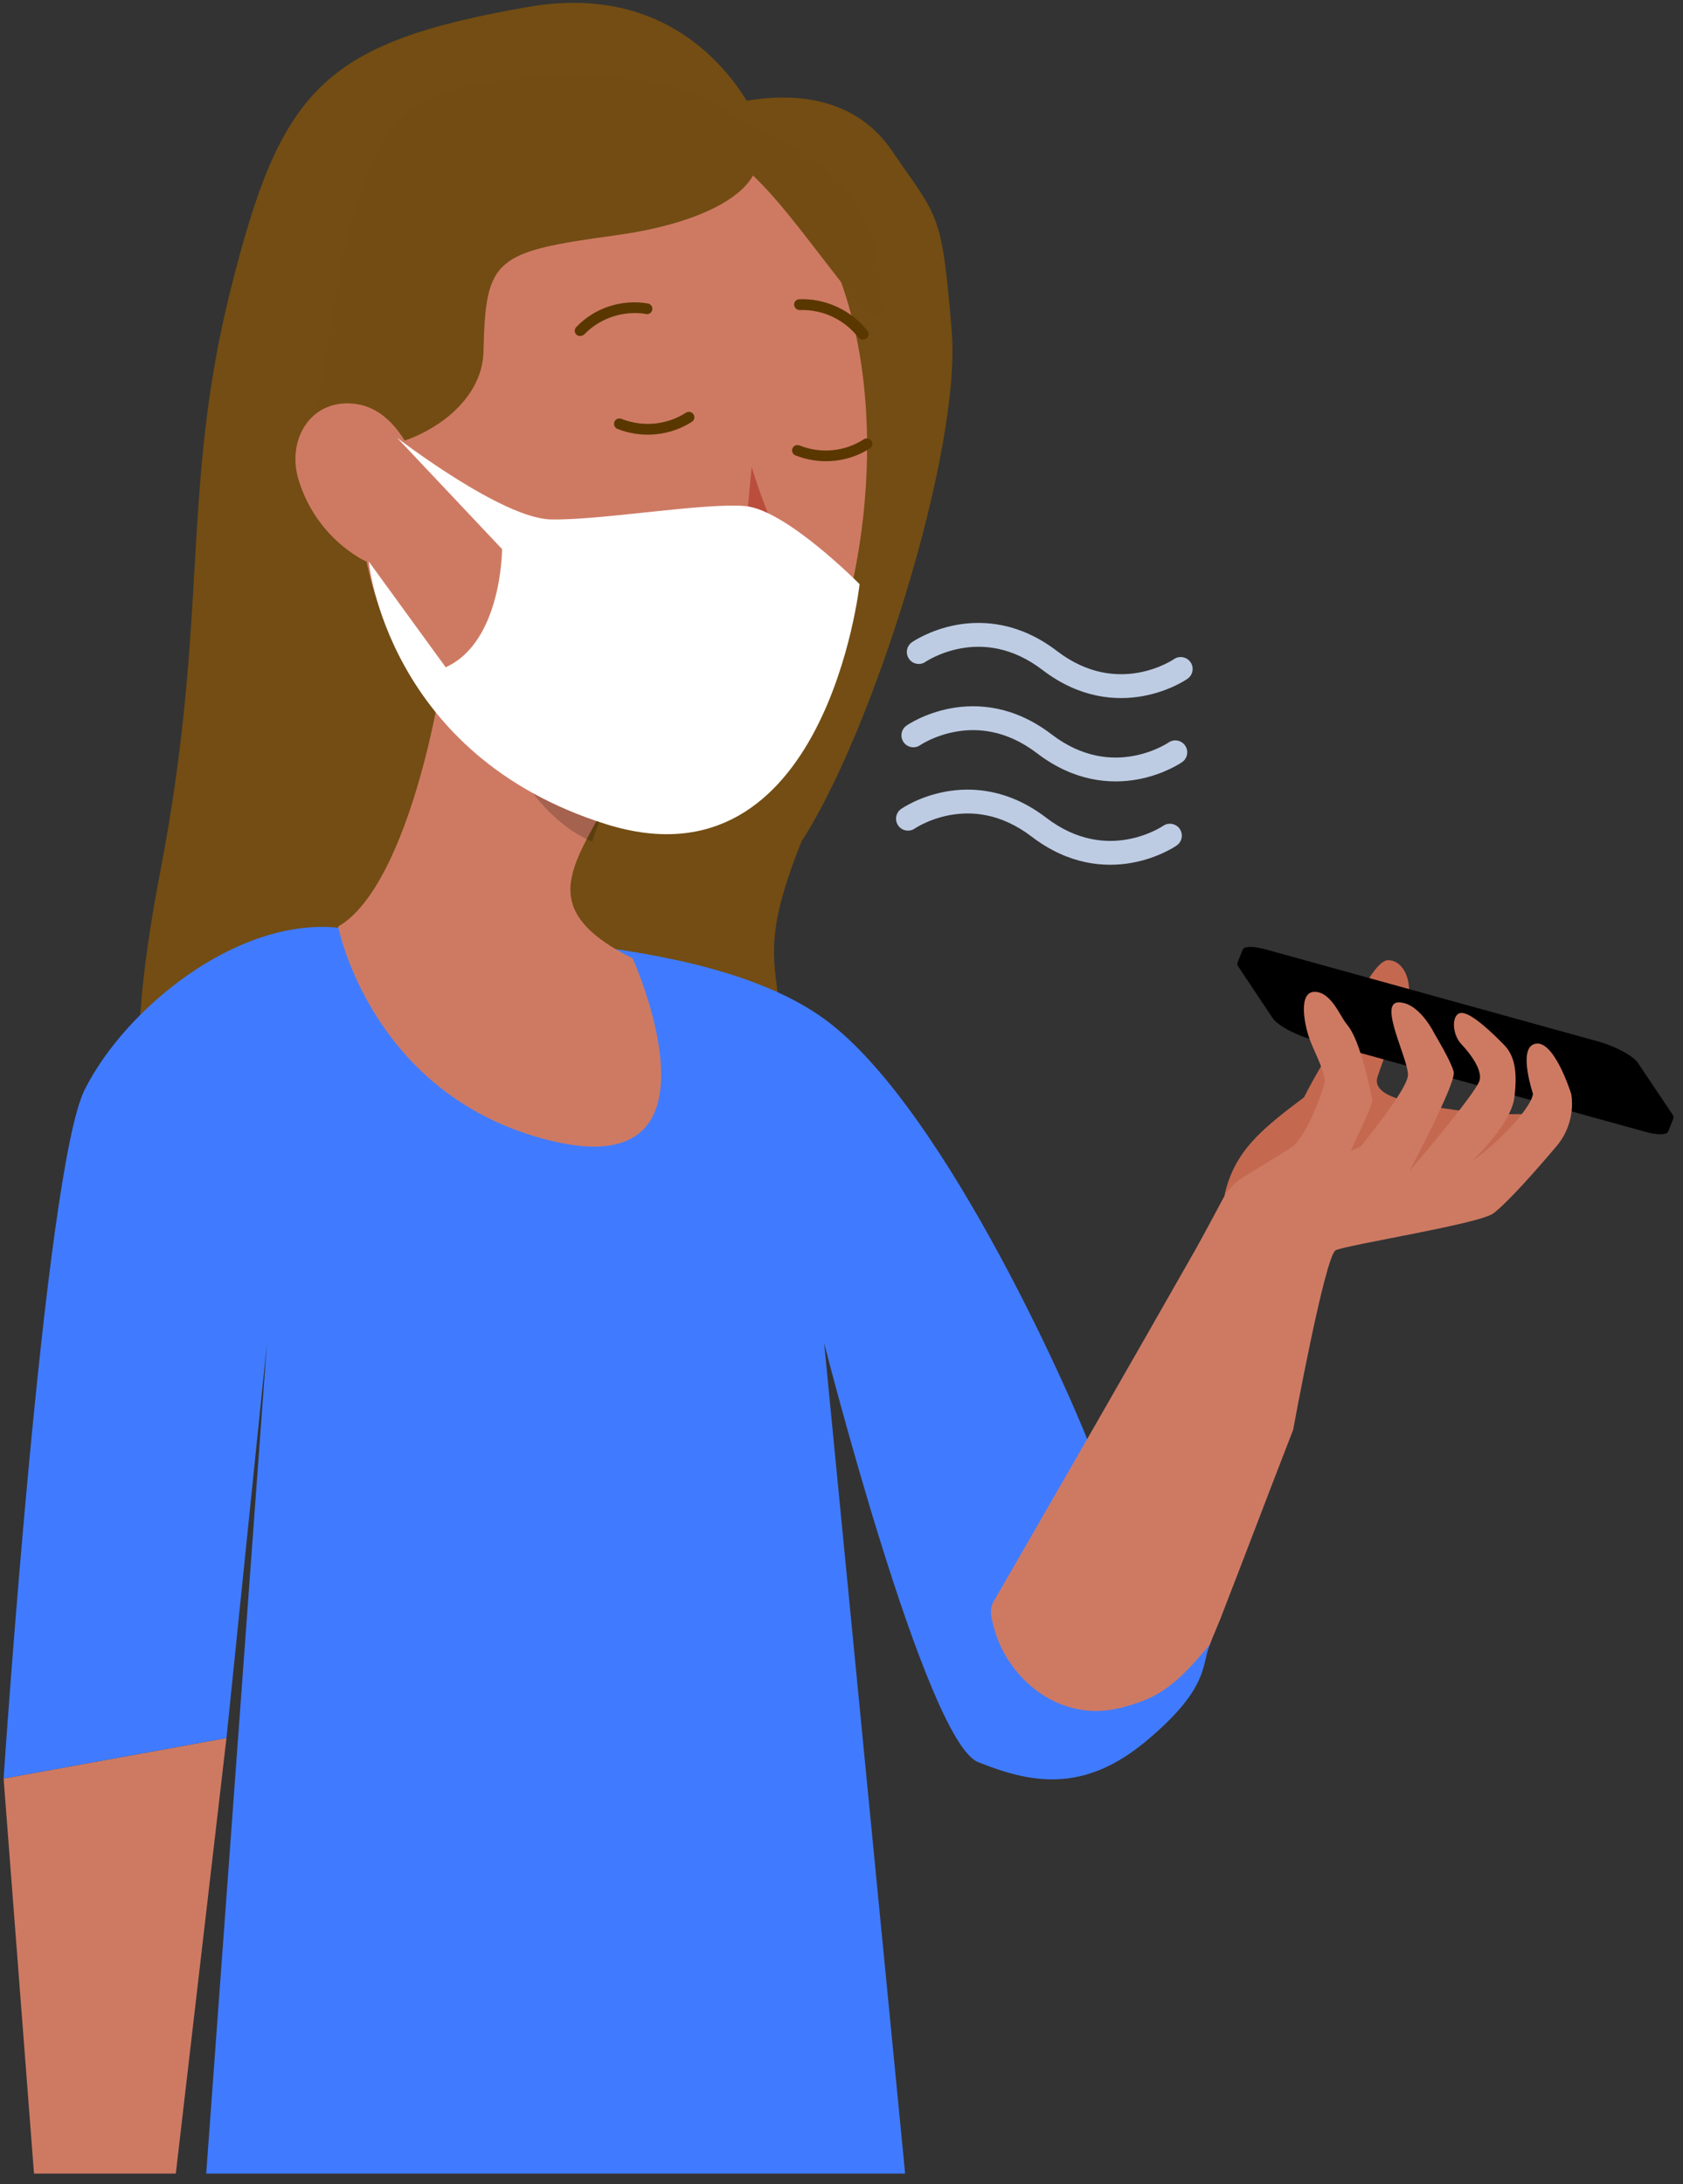 <?xml version="1.0" encoding="UTF-8"?>
<svg width="84px" height="109px" viewBox="0 0 84 109" version="1.1" xmlns="http://www.w3.org/2000/svg" xmlns:xlink="http://www.w3.org/1999/xlink">
    <rect x="0" y="0" width="84" height="109" fill="#333333" stroke="none"/>
    <title>img_3</title>
    <g id="Page-1" stroke="none" stroke-width="1" fill="none" fill-rule="evenodd">
        <g id="Frame-1" transform="translate(-357, -83)">
            <g id="img_3" transform="translate(357.18, 83.141)">
                <path d="M37.819,6.302 C37.819,6.302 34.989,-1.34 26.162,0.207 C15.857,2.011 13.82,4.359 11.32,14.359 C8.82,24.359 10.275,30.595 7.82,43.359 C3.638,65.096 12.658,58.512 19.251,54.017 C25.845,49.522 24.878,27.159 24.878,27.159 L37.819,6.302 Z" id="Fill-78" fill="#734D13"></path>
                <path d="M33.969,5.812 C37.445,4.351 41.969,3.924 44.32,7.359 C46.672,10.794 46.82,10.359 47.32,16.359 C47.82,22.359 43.333,36.468 39.82,41.859 C36.82,49.359 39.938,47.804 38.32,56.859 C36.703,65.914 38.232,61.799 31.206,55.508 C24.181,49.216 23.857,24.849 26.477,15.855 C29.098,6.862 33.969,5.812 33.969,5.812 Z" id="Fill-79" fill="#734D13"></path>
                <polygon id="Fill-80" fill="#CE7A63" points="8.595 108.338 11.123 86.6 0 88.622 1.517 108.338"></polygon>
                <path d="M40.952,66.884 L44.996,108.338 L10.112,108.338 L13.145,66.884 L11.123,86.6 L0,88.622 C0,88.622 2.023,58.29 4.045,54.246 C6.067,50.202 11.629,45.652 16.684,46.157 C21.74,46.663 34.82,46.262 40.952,50.707 C47.084,55.152 53.73,70.527 54.408,72.529 C55.07,74.485 61.417,79.019 60.181,82.008 C59.786,82.961 60.181,84.114 57.032,86.747 C53.883,89.38 51.259,88.854 48.635,87.801 C46.011,86.747 40.952,66.884 40.952,66.884 Z" id="Fill-81" fill="#407BFF"></path>
                <path d="M22.441,28.351 C22.286,33.774 20.197,44.098 16.699,46.1 C16.699,46.1 18.351,54.67 27.417,56.814 C36.483,58.957 31.399,47.692 31.399,47.692 C26.302,45.141 28.57,42.933 30.507,39.151 L22.441,28.351 Z" id="Fill-82" fill="#CE7A63"></path>
                <path d="M25.757,32.735 L30.527,39.121 C30.066,39.999 29.681,40.915 29.377,41.859 C27.221,41.014 24.71,37.866 25.004,35.503 C25.084,34.541 25.339,33.603 25.757,32.735 L25.757,32.735 Z" id="Fill-83" fill-opacity="0.2" fill="#000000"></path>
                <path d="M17.896,16.859 C17.597,25.754 17.295,29.513 21.362,34.52 C27.482,42.059 38.556,40.605 41.518,32.005 C44.182,24.268 44.205,11.02 35.788,6.576 C33.943,5.595 31.883,5.095 29.802,5.124 C27.721,5.152 25.688,5.707 23.897,6.737 C22.105,7.767 20.613,9.237 19.563,11.008 C18.513,12.779 17.939,14.793 17.896,16.859 L17.896,16.859 Z" id="Fill-84" fill="#CE7A63"></path>
                <path d="M36.622,5.795 C39.313,8.236 36.581,10.776 30.531,11.605 C24.482,12.434 24.057,12.747 23.951,17.413 C23.845,22.079 14.804,24.282 15.75,19.658 C16.696,15.033 17.032,5.916 21.91,4.511 C26.788,3.105 33.769,3.245 36.622,5.795 Z" id="Fill-85" fill="#734C13"></path>
                <path d="M36.561,7.961 C39.092,9.478 43.774,17.612 43.817,15.309 C43.861,13.005 43.394,9.691 40.374,7.795 C38.965,6.821 37.428,6.047 35.807,5.497 L36.561,7.961 Z" id="Fill-86" fill="#734C13"></path>
                <path d="M14.693,23.704 C15.163,25.36 16.249,26.785 17.73,27.687 C19.7,28.866 21.187,27.3 21.06,25.174 C20.942,23.258 19.786,20.34 17.605,20.023 C15.424,19.707 14.14,21.677 14.693,23.704 Z" id="Fill-87" fill="#CE7A63"></path>
                <path d="M37.336,23.162 C37.336,23.162 38.274,26.389 39.495,28.027 C38.45,28.815 36.857,28.238 36.857,28.238 L37.336,23.162 Z" id="Fill-88" fill="#BA4D3C"></path>
                <path d="M28.838,16.619 C28.795,16.631 28.749,16.632 28.704,16.621 C28.66,16.611 28.619,16.589 28.586,16.559 C28.56,16.534 28.54,16.503 28.527,16.47 C28.513,16.437 28.506,16.402 28.506,16.366 C28.506,16.33 28.513,16.295 28.527,16.262 C28.541,16.23 28.561,16.2 28.587,16.175 C29.034,15.709 29.589,15.358 30.205,15.153 C30.821,14.949 31.479,14.895 32.125,14.999 C32.164,15.001 32.202,15.013 32.237,15.032 C32.272,15.051 32.302,15.077 32.326,15.109 C32.349,15.14 32.366,15.177 32.374,15.215 C32.382,15.254 32.382,15.293 32.374,15.331 C32.365,15.369 32.348,15.405 32.324,15.436 C32.3,15.467 32.269,15.492 32.234,15.51 C32.199,15.527 32.161,15.537 32.121,15.539 C32.082,15.54 32.043,15.533 32.006,15.518 C31.449,15.44 30.883,15.494 30.355,15.676 C29.826,15.858 29.35,16.162 28.966,16.564 C28.928,16.591 28.884,16.61 28.838,16.619 Z" id="Fill-89" fill="#5B3700"></path>
                <path d="M34.212,20.412 C34.27,20.415 34.327,20.435 34.373,20.472 C34.419,20.508 34.452,20.558 34.467,20.615 C34.483,20.671 34.479,20.73 34.458,20.784 C34.437,20.838 34.398,20.883 34.349,20.913 C33.804,21.262 33.182,21.475 32.534,21.535 C31.886,21.596 31.231,21.502 30.623,21.261 C30.558,21.229 30.508,21.172 30.483,21.104 C30.458,21.036 30.461,20.962 30.491,20.896 C30.521,20.832 30.576,20.783 30.643,20.759 C30.711,20.735 30.785,20.738 30.851,20.768 C31.375,20.973 31.94,21.052 32.498,20.997 C33.056,20.943 33.591,20.756 34.059,20.454 C34.104,20.426 34.158,20.411 34.212,20.412 L34.212,20.412 Z" id="Fill-90" fill="#5B3700"></path>
                <path d="M43.096,21.74 C43.141,21.74 43.185,21.751 43.224,21.773 C43.263,21.795 43.296,21.826 43.319,21.864 C43.358,21.926 43.37,22 43.354,22.071 C43.338,22.141 43.294,22.202 43.233,22.241 C42.689,22.589 42.066,22.802 41.419,22.861 C40.771,22.92 40.116,22.825 39.509,22.582 C39.444,22.551 39.394,22.497 39.369,22.429 C39.344,22.362 39.346,22.289 39.376,22.224 C39.408,22.16 39.464,22.11 39.532,22.087 C39.6,22.063 39.676,22.067 39.742,22.098 C40.266,22.304 40.83,22.382 41.388,22.326 C41.945,22.269 42.479,22.081 42.945,21.775 C42.991,21.75 43.043,21.738 43.096,21.74 L43.096,21.74 Z" id="Fill-91" fill="#5B3700"></path>
                <path d="M42.954,16.795 C42.908,16.81 42.858,16.811 42.81,16.8 C42.762,16.789 42.718,16.765 42.682,16.731 C42.342,16.283 41.898,15.922 41.39,15.678 C40.881,15.435 40.321,15.316 39.759,15.333 C39.688,15.339 39.616,15.317 39.559,15.272 C39.503,15.227 39.466,15.162 39.456,15.091 C39.452,15.055 39.454,15.02 39.464,14.985 C39.474,14.951 39.49,14.919 39.513,14.892 C39.535,14.864 39.563,14.841 39.594,14.824 C39.626,14.807 39.66,14.797 39.696,14.793 C40.347,14.767 40.997,14.897 41.591,15.17 C42.185,15.443 42.706,15.853 43.11,16.364 C43.133,16.392 43.151,16.424 43.161,16.458 C43.172,16.492 43.176,16.528 43.172,16.563 C43.169,16.599 43.158,16.633 43.141,16.664 C43.124,16.695 43.101,16.723 43.073,16.745 C43.04,16.773 42.998,16.79 42.954,16.795 L42.954,16.795 Z" id="Fill-92" fill="#5B3700"></path>
                <path d="M19.642,21.711 L24.878,27.262 C24.878,27.262 24.877,31.888 22.065,33.161 L18.223,27.879 C18.223,27.879 19.113,37.558 30.075,40.993 C41.038,44.428 42.723,29.013 42.723,29.013 C42.723,29.013 39.054,25.295 37.008,25.116 C34.963,24.938 29.765,25.837 27.313,25.783 C24.86,25.73 19.642,21.711 19.642,21.711 Z" id="Fill-93" fill="#FFFFFF"></path>
                <path d="M69.102,47.779 C69.628,47.779 70.149,48.306 70.153,49.359 C70.155,49.787 69.097,51.978 68.584,53.572 C68.266,54.465 69.727,54.849 71.726,55.152 C73.702,55.451 76.203,55.675 78.03,55.152 C77.316,57.334 67.528,59.891 67.528,59.891 C67.528,59.891 60.444,61.471 60.969,59.365 C61.494,57.258 62.804,56.205 64.904,54.625 C65.985,52.498 66.926,51.359 67.528,49.886 C67.806,49.204 68.576,47.779 69.102,47.779 Z" id="Fill-94" fill="#C46950"></path>
                <path d="M80.019,51.975 L80.229,52.056 L80.434,52.143 L80.019,51.975 Z M80.019,51.975 L80.434,52.143 L80.815,52.33 L80.019,51.975 Z M79.591,51.838 L79.806,51.902 L80.019,51.975 L79.591,51.838 Z M80.434,52.143 L80.63,52.234 L80.815,52.33 L80.434,52.143 Z M80.815,52.33 L80.987,52.428 L81.145,52.527 L80.815,52.33 Z M80.019,51.975 L80.815,52.33 L81.404,52.723 L80.019,51.975 Z M80.815,52.33 L81.145,52.527 L81.404,52.723 L80.815,52.33 Z M81.145,52.527 L81.284,52.626 L81.404,52.723 L81.145,52.527 Z M81.404,52.723 L81.501,52.818 L81.573,52.909 L81.404,52.723 Z M62.812,47.196 L79.591,51.838 L80.019,51.975 L62.812,47.196 Z M80.019,51.975 L81.404,52.723 L83.229,55.775 L80.019,51.975 Z M81.404,52.723 L81.573,52.909 L83.334,55.556 L81.404,52.723 Z M62.812,47.196 L63.019,47.249 L79.591,51.838 L62.812,47.196 Z M62.158,47.119 L62.812,47.196 L80.019,51.975 L62.158,47.119 Z M81.573,52.909 L83.29,55.473 L83.334,55.556 L81.573,52.909 Z M81.404,52.723 L83.334,55.556 L83.229,55.775 L81.404,52.723 Z M62.447,47.132 L62.621,47.157 L62.812,47.196 L62.447,47.132 Z M62.158,47.119 L62.447,47.132 L62.812,47.196 L62.158,47.119 Z M62.158,47.119 L62.293,47.119 L62.447,47.132 L62.158,47.119 Z M63.6,50.022 L62.158,47.119 L80.019,51.975 L63.6,50.022 Z M61.954,47.157 L62.045,47.132 L62.158,47.119 L61.954,47.157 Z M83.334,55.556 L83.349,55.628 L83.335,55.689 L83.334,55.556 Z M61.847,47.243 L61.954,47.157 L62.158,47.119 L61.847,47.243 Z M63.6,50.022 L80.019,51.975 L83.229,55.775 L63.6,50.022 Z M83.335,55.689 L83.076,56.341 L83.035,56.39 L83.335,55.689 Z M83.334,55.556 L83.335,55.689 L83.229,55.775 L83.334,55.556 Z M61.847,47.243 L61.888,47.194 L61.954,47.157 L61.847,47.243 Z M83.295,55.738 L83.335,55.689 L83.035,56.39 L83.295,55.738 Z M83.295,55.738 L83.035,56.39 L82.969,56.427 L83.295,55.738 Z M83.335,55.689 L83.295,55.738 L83.229,55.775 L83.335,55.689 Z M61.847,47.243 L61.833,47.304 L61.588,47.896 L61.847,47.243 Z M83.229,55.775 L83.295,55.738 L82.969,56.427 L83.229,55.775 Z M61.833,47.304 L61.574,47.956 L61.588,47.896 L61.833,47.304 Z M83.229,55.775 L82.969,56.427 L82.879,56.453 L83.229,55.775 Z M61.847,47.376 L61.833,47.304 L61.847,47.243 L61.847,47.376 Z M83.139,55.8 L83.229,55.775 L82.879,56.453 L83.139,55.8 Z M61.833,47.304 L61.847,47.376 L61.574,47.956 L61.833,47.304 Z M61.847,47.376 L61.588,48.028 L61.574,47.956 L61.847,47.376 Z M83.139,55.8 L82.879,56.453 L82.766,56.466 L83.139,55.8 Z M83.229,55.775 L83.139,55.8 L83.026,55.813 L83.229,55.775 Z M83.026,55.813 L83.139,55.8 L82.766,56.466 L83.026,55.813 Z M61.847,47.376 L61.891,47.459 L61.588,48.028 L61.847,47.376 Z M61.891,47.459 L61.632,48.111 L61.588,48.028 L61.891,47.459 Z M83.026,55.813 L82.766,56.466 L82.632,56.466 L83.026,55.813 Z M83.229,55.775 L83.026,55.813 L82.737,55.801 L83.229,55.775 Z M82.892,55.814 L83.026,55.813 L82.632,56.466 L82.892,55.814 Z M82.892,55.814 L82.632,56.466 L82.478,56.453 L82.892,55.814 Z M83.026,55.813 L82.892,55.814 L82.737,55.801 L83.026,55.813 Z M82.737,55.801 L82.892,55.814 L82.478,56.453 L82.737,55.801 Z M82.737,55.801 L82.478,56.453 L82.304,56.428 L82.737,55.801 Z M82.564,55.775 L82.737,55.801 L82.304,56.428 L82.564,55.775 Z M82.564,55.775 L82.304,56.428 L82.113,56.389 L82.564,55.775 Z M82.737,55.801 L82.564,55.775 L82.373,55.737 L82.737,55.801 Z M82.373,55.737 L82.564,55.775 L82.113,56.389 L82.373,55.737 Z M82.373,55.737 L82.113,56.389 L81.906,56.336 L82.373,55.737 Z M82.166,55.684 L82.373,55.737 L81.906,56.336 L82.166,55.684 Z M63.6,50.022 L61.847,47.243 L62.158,47.119 L63.6,50.022 Z M63.6,50.022 L61.847,47.376 L61.847,47.243 L63.6,50.022 Z M63.6,50.022 L61.891,47.459 L61.847,47.376 L63.6,50.022 Z M61.891,47.459 L63.6,50.022 L61.632,48.111 L61.891,47.459 Z M83.229,55.775 L82.737,55.801 L65.583,51.093 L83.229,55.775 Z M82.737,55.801 L82.373,55.737 L65.583,51.093 L82.737,55.801 Z M82.166,55.684 L81.906,56.336 L65.323,51.746 L82.166,55.684 Z M82.373,55.737 L82.166,55.684 L65.583,51.093 L82.373,55.737 Z M63.6,50.022 L63.341,50.674 L61.632,48.111 L63.6,50.022 Z M83.229,55.775 L64.74,50.788 L63.6,50.022 L83.229,55.775 Z M83.229,55.775 L65.583,51.093 L64.74,50.788 L83.229,55.775 Z M65.583,51.093 L82.166,55.684 L65.323,51.746 L65.583,51.093 Z M63.6,50.022 L63.672,50.113 L63.341,50.674 L63.6,50.022 Z M63.672,50.113 L63.413,50.765 L63.341,50.674 L63.672,50.113 Z M63.769,50.207 L63.672,50.113 L63.6,50.022 L63.769,50.207 Z M63.672,50.113 L63.769,50.207 L63.413,50.765 L63.672,50.113 Z M63.769,50.207 L63.51,50.86 L63.413,50.765 L63.769,50.207 Z M64.028,50.404 L63.769,50.207 L63.6,50.022 L64.028,50.404 Z M63.769,50.207 L63.889,50.305 L63.51,50.86 L63.769,50.207 Z M63.889,50.305 L63.629,50.958 L63.51,50.86 L63.889,50.305 Z M64.028,50.404 L63.889,50.305 L63.769,50.207 L64.028,50.404 Z M63.889,50.305 L64.028,50.404 L63.629,50.958 L63.889,50.305 Z M64.028,50.404 L63.769,51.057 L63.629,50.958 L64.028,50.404 Z M64.74,50.788 L64.028,50.404 L63.6,50.022 L64.74,50.788 Z M64.185,50.503 L63.926,51.156 L63.769,51.057 L64.185,50.503 Z M64.028,50.404 L64.185,50.503 L63.769,51.057 L64.028,50.404 Z M64.358,50.601 L64.098,51.254 L63.926,51.156 L64.358,50.601 Z M64.185,50.503 L64.358,50.601 L63.926,51.156 L64.185,50.503 Z M64.358,50.601 L64.185,50.503 L64.028,50.404 L64.358,50.601 Z M65.583,51.093 L65.323,51.746 L65.109,51.682 L65.583,51.093 Z M64.543,50.697 L64.284,51.349 L64.098,51.254 L64.543,50.697 Z M64.74,50.788 L64.358,50.601 L64.028,50.404 L64.74,50.788 Z M64.358,50.601 L64.543,50.697 L64.098,51.254 L64.358,50.601 Z M65.368,51.029 L65.109,51.682 L64.895,51.609 L65.368,51.029 Z M64.74,50.788 L64.48,51.441 L64.284,51.349 L64.74,50.788 Z M65.368,51.029 L65.583,51.093 L65.109,51.682 L65.368,51.029 Z M64.543,50.697 L64.74,50.788 L64.284,51.349 L64.543,50.697 Z M64.944,50.875 L64.684,51.528 L64.48,51.441 L64.944,50.875 Z M65.154,50.956 L64.895,51.609 L64.684,51.528 L65.154,50.956 Z M64.74,50.788 L64.543,50.697 L64.358,50.601 L64.74,50.788 Z M65.154,50.956 L65.368,51.029 L64.895,51.609 L65.154,50.956 Z M65.583,51.093 L65.368,51.029 L65.154,50.956 L65.583,51.093 Z M64.74,50.788 L64.944,50.875 L64.48,51.441 L64.74,50.788 Z M65.583,51.093 L65.154,50.956 L64.74,50.788 L65.583,51.093 Z M64.944,50.875 L65.154,50.956 L64.684,51.528 L64.944,50.875 Z M65.154,50.956 L64.944,50.875 L64.74,50.788 L65.154,50.956 Z" id="Fill-95" fill="#000000"></path>
                <path d="M65.435,49.359 C66.252,49.359 66.704,50.568 67.01,50.939 C67.317,51.31 67.737,51.992 68.318,54.772 C68.093,55.578 67.65,56.339 67.232,57.309 C67.5,57.171 67.675,57.151 67.737,57.073 C67.737,57.073 70.032,54.29 70.091,53.537 C70.15,52.784 68.583,49.886 69.628,49.886 C70.673,49.886 71.425,51.465 71.425,51.465 C71.425,51.465 72.233,52.798 72.376,53.348 C72.519,53.898 70.157,58.311 70.157,58.311 C70.752,57.639 73.376,54.507 73.647,53.833 C73.918,53.16 72.777,51.992 72.777,51.992 C72.256,51.465 72.259,50.403 72.777,50.412 C73.295,50.421 74.358,51.465 74.876,51.992 C75.394,52.519 75.572,53.267 75.405,54.625 C75.237,55.983 73.305,57.785 73.305,57.785 C74.056,57.349 76.211,55.324 76.333,54.448 C76.333,54.448 75.618,52.335 76.333,51.992 C77.328,51.515 78.238,54.448 78.238,54.448 C78.238,54.448 78.549,55.834 77.499,57.073 C76.449,58.311 75.053,59.891 74.35,60.418 C73.647,60.944 67.016,61.99 66.485,62.257 C65.953,62.524 64.361,71.22 64.361,71.22 C63.135,74.376 61.944,77.528 60.717,80.684 C60.553,81.093 60.357,81.541 60.192,81.95 C59.163,83.169 58.166,84.349 56.556,84.856 C55.634,85.176 54.732,85.353 53.752,85.184 C51.689,84.858 49.881,83.084 49.372,80.875 C49.295,80.53 49.184,80.188 49.419,79.771 C52.783,73.955 56.142,68.104 59.467,62.257 C59.995,61.309 60.518,60.326 61.042,59.344 C61.297,59.101 61.514,58.828 61.813,58.651 C62.639,58.129 63.47,57.642 64.296,57.12 C64.494,56.991 64.61,56.765 64.764,56.569 C65.521,55.453 65.952,53.833 65.952,53.833 C65.863,53.101 65.422,52.393 65.166,51.666 C64.909,50.939 64.619,49.359 65.435,49.359 Z" id="Fill-96" fill="#CE7A63"></path>
                <path d="M45.336,31.911 C45.066,32.1 45,32.471 45.189,32.741 C45.377,33.01 45.748,33.076 46.018,32.887 L45.336,31.911 Z M59.091,33.734 C59.361,33.546 59.426,33.174 59.238,32.905 C59.049,32.635 58.678,32.57 58.409,32.758 L59.091,33.734 Z M45.677,32.399 C46.018,32.887 46.018,32.888 46.018,32.888 C46.017,32.888 46.017,32.888 46.017,32.888 C46.017,32.888 46.017,32.888 46.016,32.889 C46.016,32.889 46.016,32.889 46.016,32.889 C46.016,32.889 46.017,32.888 46.019,32.887 C46.022,32.885 46.028,32.881 46.036,32.875 C46.054,32.864 46.083,32.846 46.122,32.823 C46.2,32.776 46.319,32.71 46.473,32.637 C46.784,32.49 47.231,32.318 47.773,32.219 C48.841,32.024 50.299,32.109 51.852,33.296 L52.575,32.35 C50.716,30.929 48.906,30.802 47.559,31.047 C46.893,31.169 46.346,31.38 45.963,31.561 C45.772,31.651 45.62,31.736 45.514,31.798 C45.461,31.83 45.419,31.856 45.389,31.876 C45.374,31.885 45.362,31.893 45.353,31.899 C45.349,31.902 45.345,31.905 45.342,31.907 C45.341,31.908 45.339,31.909 45.338,31.91 C45.338,31.91 45.337,31.91 45.337,31.911 C45.337,31.911 45.336,31.911 45.336,31.911 C45.336,31.911 45.336,31.911 45.677,32.399 Z M51.852,33.296 C53.71,34.717 55.521,34.844 56.868,34.598 C57.534,34.477 58.081,34.266 58.463,34.085 C58.655,33.994 58.807,33.91 58.913,33.847 C58.966,33.816 59.008,33.789 59.038,33.77 C59.053,33.76 59.065,33.752 59.073,33.746 C59.078,33.743 59.082,33.741 59.085,33.739 C59.086,33.738 59.087,33.737 59.088,33.736 C59.089,33.736 59.089,33.735 59.09,33.735 C59.09,33.735 59.09,33.735 59.09,33.735 C59.091,33.734 59.091,33.734 58.75,33.246 C58.409,32.758 58.409,32.758 58.409,32.758 C58.409,32.758 58.409,32.758 58.41,32.757 C58.41,32.757 58.41,32.757 58.41,32.757 C58.41,32.757 58.411,32.757 58.411,32.757 C58.41,32.757 58.41,32.757 58.408,32.758 C58.405,32.761 58.399,32.765 58.39,32.77 C58.373,32.782 58.344,32.8 58.305,32.823 C58.227,32.869 58.108,32.935 57.953,33.009 C57.643,33.156 57.196,33.328 56.654,33.427 C55.585,33.621 54.128,33.537 52.575,32.35 L51.852,33.296 Z" id="Fill-97" fill="#BDCCE3"></path>
                <path d="M45.066,36.071 C44.797,36.259 44.731,36.631 44.919,36.9 C45.108,37.17 45.479,37.235 45.748,37.047 L45.066,36.071 Z M58.821,37.894 C59.091,37.705 59.157,37.334 58.968,37.065 C58.78,36.795 58.409,36.729 58.139,36.918 L58.821,37.894 Z M45.407,36.559 C45.748,37.047 45.748,37.047 45.748,37.047 C45.748,37.047 45.748,37.048 45.748,37.048 C45.747,37.048 45.747,37.048 45.747,37.048 C45.747,37.048 45.747,37.048 45.747,37.048 C45.747,37.048 45.748,37.048 45.749,37.047 C45.752,37.045 45.758,37.041 45.767,37.035 C45.784,37.024 45.813,37.005 45.852,36.982 C45.93,36.936 46.049,36.87 46.204,36.797 C46.514,36.65 46.961,36.477 47.503,36.379 C48.572,36.184 50.029,36.268 51.582,37.455 L52.305,36.509 C50.447,35.088 48.636,34.961 47.289,35.207 C46.624,35.328 46.076,35.539 45.694,35.72 C45.502,35.811 45.351,35.895 45.244,35.958 C45.191,35.99 45.149,36.016 45.12,36.035 C45.105,36.045 45.093,36.053 45.084,36.059 C45.079,36.062 45.076,36.064 45.073,36.066 C45.071,36.067 45.07,36.068 45.069,36.069 C45.068,36.069 45.068,36.07 45.067,36.07 C45.067,36.07 45.067,36.07 45.067,36.071 C45.066,36.071 45.066,36.071 45.407,36.559 Z M51.582,37.455 C53.441,38.876 55.252,39.003 56.598,38.758 C57.264,38.636 57.811,38.425 58.194,38.244 C58.385,38.154 58.537,38.07 58.643,38.007 C58.696,37.975 58.738,37.949 58.768,37.929 C58.783,37.92 58.795,37.912 58.804,37.906 C58.808,37.903 58.812,37.9 58.815,37.898 C58.816,37.897 58.818,37.896 58.819,37.896 C58.819,37.895 58.82,37.895 58.82,37.895 C58.82,37.894 58.821,37.894 58.821,37.894 C58.821,37.894 58.821,37.894 58.48,37.406 C58.139,36.918 58.139,36.917 58.14,36.917 C58.14,36.917 58.14,36.917 58.14,36.917 C58.14,36.917 58.14,36.917 58.141,36.917 C58.141,36.916 58.141,36.916 58.141,36.916 C58.141,36.916 58.14,36.917 58.139,36.918 C58.135,36.92 58.129,36.924 58.121,36.93 C58.103,36.941 58.075,36.959 58.036,36.982 C57.957,37.029 57.838,37.095 57.684,37.168 C57.373,37.315 56.926,37.487 56.385,37.586 C55.316,37.781 53.858,37.696 52.305,36.509 L51.582,37.455 Z" id="Fill-98" fill="#BDCCE3"></path>
                <path d="M44.797,40.231 C44.527,40.419 44.462,40.79 44.65,41.06 C44.838,41.329 45.21,41.395 45.479,41.207 L44.797,40.231 Z M58.552,42.053 C58.822,41.865 58.887,41.494 58.699,41.224 C58.511,40.955 58.139,40.889 57.87,41.077 L58.552,42.053 Z M45.138,40.719 C45.479,41.207 45.479,41.207 45.479,41.207 C45.479,41.207 45.478,41.207 45.478,41.207 C45.478,41.207 45.478,41.208 45.478,41.208 C45.477,41.208 45.477,41.208 45.477,41.208 C45.477,41.208 45.478,41.207 45.48,41.206 C45.483,41.204 45.489,41.2 45.498,41.195 C45.515,41.183 45.544,41.165 45.583,41.142 C45.661,41.096 45.78,41.029 45.935,40.956 C46.245,40.809 46.692,40.637 47.234,40.538 C48.303,40.343 49.76,40.428 51.313,41.615 L52.036,40.669 C50.177,39.248 48.367,39.121 47.02,39.367 C46.354,39.488 45.807,39.699 45.425,39.88 C45.233,39.971 45.081,40.055 44.975,40.118 C44.922,40.149 44.88,40.176 44.85,40.195 C44.835,40.205 44.823,40.213 44.814,40.219 C44.81,40.222 44.806,40.224 44.803,40.226 C44.802,40.227 44.801,40.228 44.799,40.229 C44.799,40.229 44.798,40.229 44.798,40.23 C44.798,40.23 44.798,40.23 44.797,40.23 C44.797,40.23 44.797,40.231 45.138,40.719 Z M51.313,41.615 C53.172,43.036 54.982,43.163 56.329,42.917 C56.995,42.796 57.542,42.585 57.924,42.404 C58.116,42.313 58.268,42.229 58.374,42.166 C58.427,42.135 58.469,42.108 58.499,42.089 C58.514,42.079 58.526,42.071 58.535,42.065 C58.539,42.062 58.543,42.06 58.546,42.058 C58.547,42.057 58.548,42.056 58.55,42.055 C58.55,42.055 58.551,42.054 58.551,42.054 C58.551,42.054 58.552,42.054 58.552,42.054 C58.552,42.054 58.552,42.053 58.211,41.565 C57.87,41.077 57.87,41.077 57.87,41.077 C57.87,41.077 57.871,41.077 57.871,41.077 C57.871,41.076 57.871,41.076 57.871,41.076 C57.872,41.076 57.872,41.076 57.872,41.076 C57.872,41.076 57.871,41.077 57.869,41.078 C57.866,41.08 57.86,41.084 57.851,41.089 C57.834,41.101 57.805,41.119 57.766,41.142 C57.688,41.188 57.569,41.254 57.414,41.328 C57.104,41.475 56.657,41.647 56.115,41.746 C55.046,41.941 53.589,41.856 52.036,40.669 L51.313,41.615 Z" id="Fill-99" fill="#BDCCE3"></path>
            </g>
        </g>
    </g>
</svg>